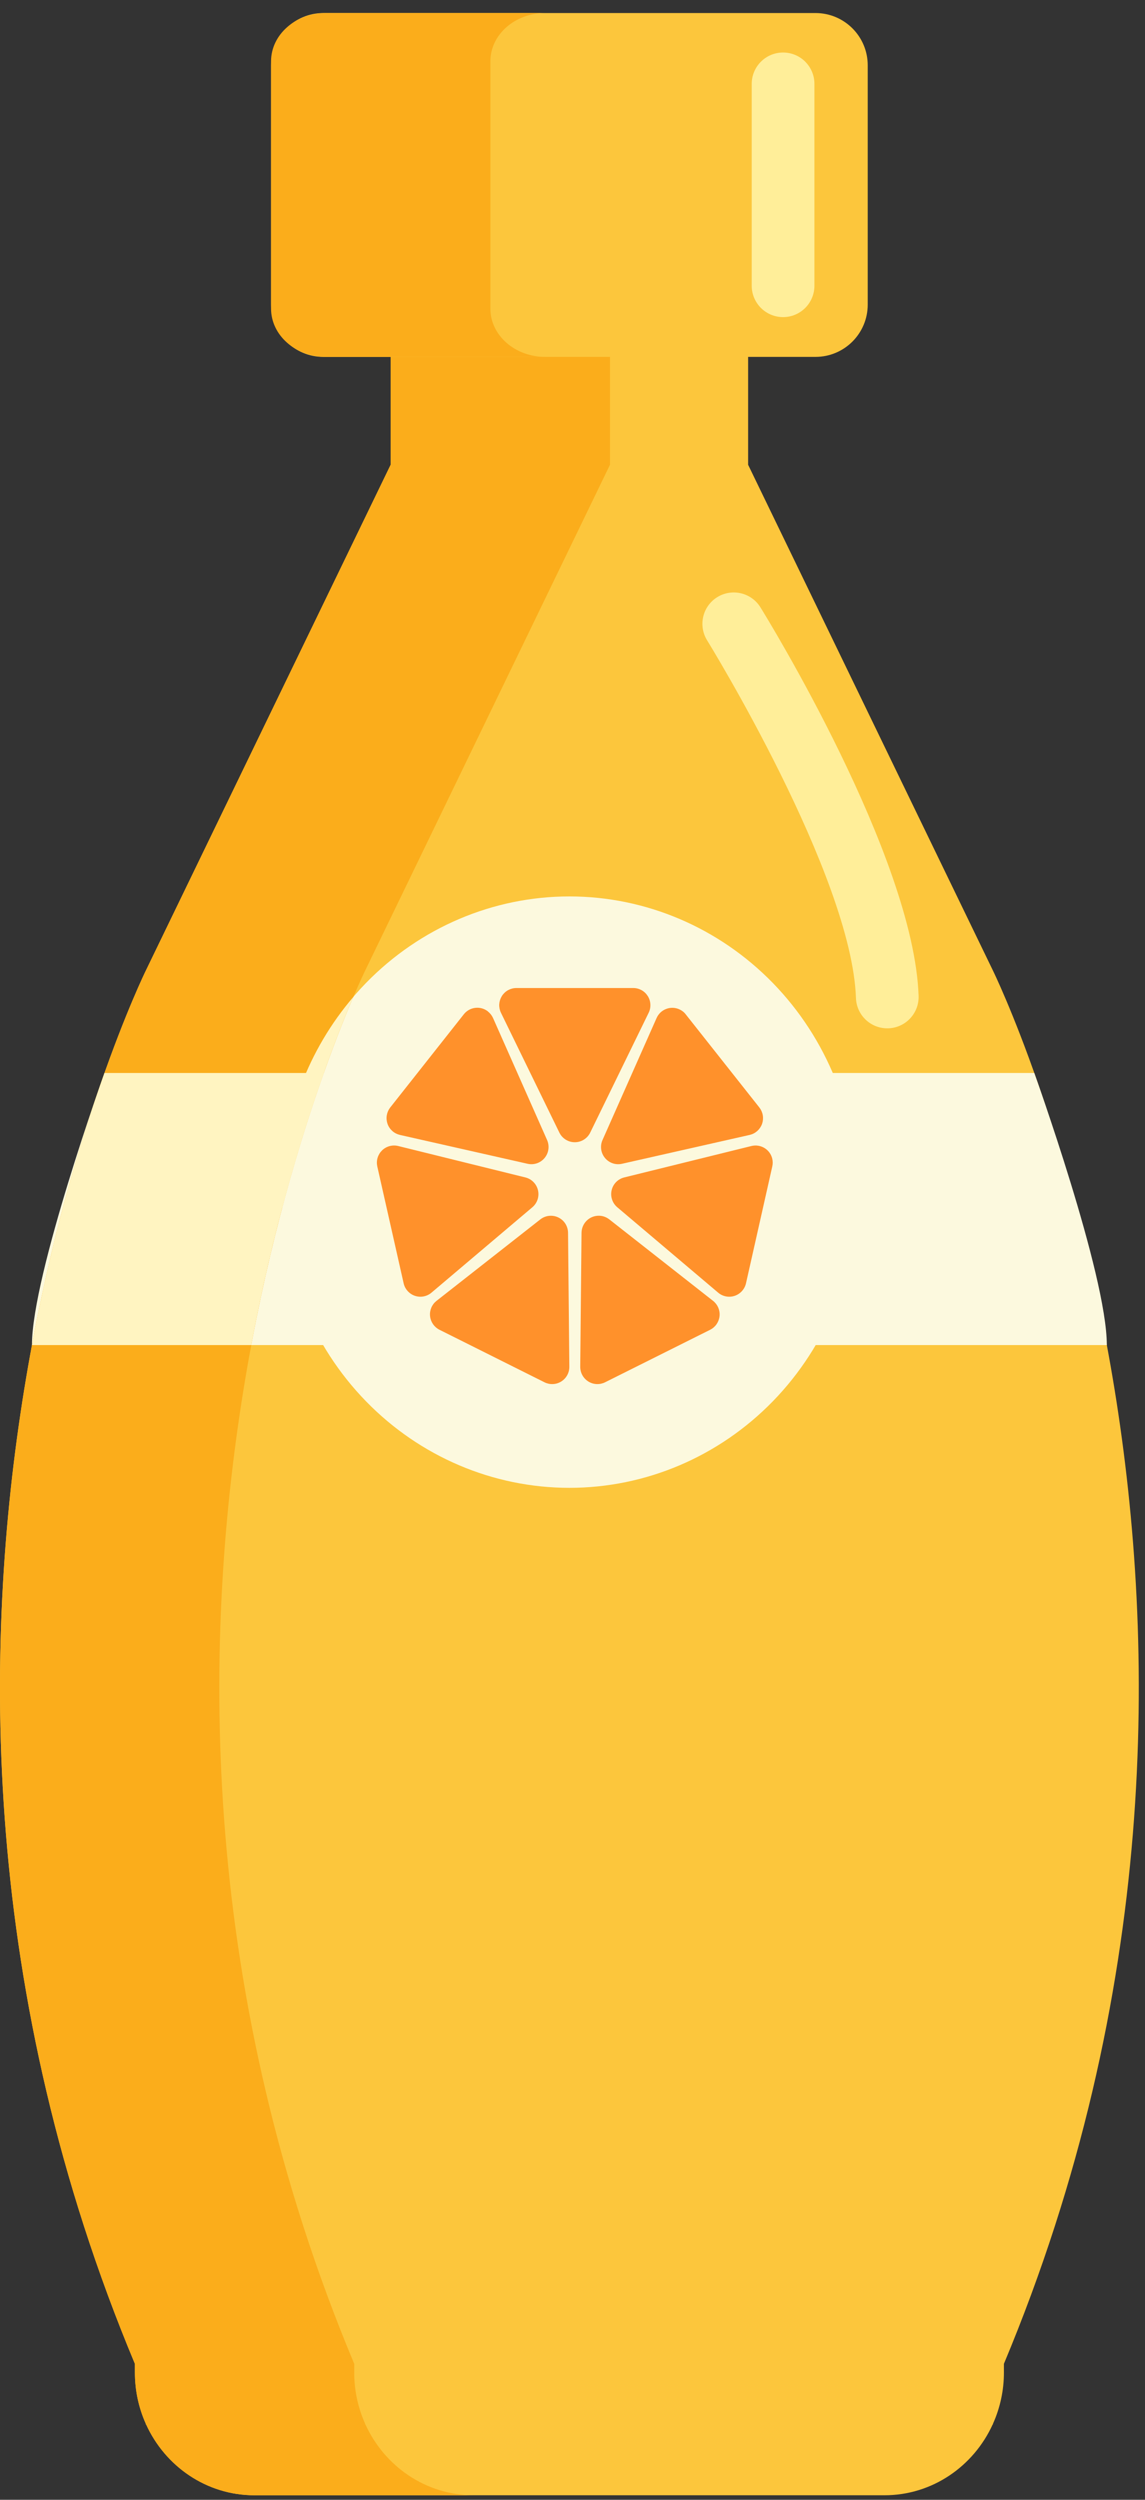 <svg width="55" height="120" viewBox="0 0 55 120" fill="none" xmlns="http://www.w3.org/2000/svg">
<rect x="0" y="0" width="55" height="120" fill="#333333" stroke="none"/>
<path d="M48.222 113.474C63.102 77.927 47.697 46.594 47.697 46.594L35.936 22.311V4.027H18.765V22.311L7.005 46.594C7.005 46.594 -8.4 77.927 6.48 113.474V113.888C6.48 114.768 6.668 115.602 7.005 116.351V116.381H7.018C7.933 118.39 9.917 119.783 12.22 119.783H42.483C44.785 119.783 46.769 118.39 47.684 116.381H47.697V116.351C48.045 115.577 48.224 114.737 48.223 113.888L48.222 113.474Z" fill="#FCC63C"/>
<path d="M13.529 57.227C13.529 60.992 14.986 64.603 17.578 67.265C20.17 69.927 23.686 71.422 27.352 71.422C31.018 71.422 34.533 69.927 37.126 67.265C39.718 64.603 41.174 60.992 41.174 57.227C41.174 53.462 39.718 49.852 37.126 47.19C34.533 44.528 31.018 43.032 27.352 43.032C23.686 43.032 20.17 44.528 17.578 47.19C14.986 49.852 13.529 53.462 13.529 57.227Z" fill="#FCF9DE"/>
<path d="M49.682 51.508H5.018C5.018 51.508 1.535 61.183 1.535 64.568H53.166C53.166 61.182 49.682 51.508 49.682 51.508Z" fill="#FCF9DE"/>
<path d="M17.553 116.381H17.54V116.351C17.193 115.576 17.014 114.737 17.015 113.888V113.474C2.135 77.927 17.54 46.593 17.54 46.593L29.3 22.311V4.027H18.765V22.311L7.005 46.594C7.005 46.594 -8.4 77.927 6.48 113.474V113.888C6.48 114.768 6.668 115.602 7.005 116.351V116.381H7.018C7.933 118.39 9.917 119.783 12.22 119.783H22.755C20.453 119.782 18.468 118.39 17.553 116.381Z" fill="#FBAD1B"/>
<path d="M5.019 51.508C3.913 54.618 2.559 59.086 1.535 64.568H12.07C13.094 59.086 14.448 54.618 15.554 51.508H5.019Z" fill="#FFF4C1"/>
<path d="M13.529 57.228C13.529 57.489 13.537 57.749 13.551 58.007C14.842 53.139 16.221 49.615 16.972 47.858C14.831 50.359 13.529 53.636 13.529 57.228Z" fill="#FFF4C1"/>
<path d="M39.172 17.132H15.529C14.143 17.132 13.02 16.009 13.02 14.623V3.135C13.02 1.749 14.143 0.626 15.529 0.626H39.172C40.558 0.626 41.681 1.749 41.681 3.135V14.623C41.681 16.009 40.558 17.132 39.172 17.132Z" fill="#FCC63C"/>
<path d="M23.555 14.813V2.945C23.555 1.664 24.734 0.626 26.188 0.626H15.653C14.199 0.626 13.02 1.664 13.02 2.945V14.813C13.02 16.094 14.199 17.132 15.653 17.132H26.188C24.734 17.132 23.555 16.094 23.555 14.813Z" fill="#FBAD1B"/>
<path d="M37.615 15.223C37.216 15.223 36.833 15.064 36.55 14.782C36.268 14.499 36.109 14.116 36.109 13.717V4.026C36.109 3.627 36.268 3.244 36.55 2.962C36.833 2.679 37.216 2.521 37.615 2.521C38.014 2.521 38.398 2.679 38.68 2.962C38.962 3.244 39.121 3.627 39.121 4.026V13.717C39.121 14.116 38.962 14.499 38.68 14.781C38.398 15.064 38.014 15.223 37.615 15.223Z" fill="#FFEE99"/>
<path d="M42.62 49.364C42.229 49.364 41.854 49.212 41.574 48.941C41.293 48.67 41.129 48.3 41.116 47.91C40.912 42.01 34.036 30.851 33.966 30.739C33.756 30.4 33.689 29.991 33.78 29.602C33.871 29.213 34.113 28.876 34.453 28.666C34.792 28.456 35.201 28.389 35.59 28.48C35.979 28.571 36.316 28.813 36.526 29.152C36.827 29.638 43.894 41.114 44.125 47.806C44.132 48.004 44.1 48.201 44.031 48.386C43.961 48.572 43.856 48.741 43.721 48.886C43.586 49.031 43.424 49.147 43.244 49.229C43.064 49.311 42.87 49.357 42.672 49.364L42.62 49.364Z" fill="#FFEE99"/>
<path d="M28.768 58.36C28.95 58.36 29.126 58.425 29.27 58.537L34.251 62.446C34.361 62.532 34.447 62.644 34.502 62.772C34.556 62.9 34.578 63.039 34.564 63.178C34.55 63.316 34.501 63.449 34.422 63.564C34.344 63.679 34.237 63.772 34.113 63.834L29.066 66.355C28.94 66.418 28.799 66.448 28.658 66.441C28.517 66.435 28.38 66.392 28.26 66.317C28.14 66.242 28.041 66.137 27.973 66.013C27.905 65.889 27.871 65.749 27.872 65.608L27.934 59.175C27.937 58.956 28.027 58.748 28.183 58.595C28.339 58.442 28.549 58.358 28.768 58.36ZM27.112 58.678C27.223 58.821 27.284 58.997 27.286 59.178L27.348 65.608C27.349 65.749 27.315 65.889 27.247 66.013C27.179 66.137 27.08 66.242 26.96 66.317C26.84 66.392 26.703 66.435 26.562 66.441C26.421 66.448 26.28 66.418 26.154 66.355L21.11 63.834C20.985 63.772 20.879 63.679 20.8 63.565C20.721 63.45 20.672 63.317 20.658 63.179C20.643 63.04 20.665 62.9 20.719 62.772C20.773 62.644 20.859 62.532 20.969 62.446L25.953 58.537C26.038 58.47 26.136 58.42 26.24 58.391C26.345 58.362 26.454 58.354 26.562 58.367C26.669 58.38 26.773 58.414 26.868 58.468C26.962 58.521 27.045 58.592 27.112 58.678ZM37.094 55.616C37.124 55.741 37.125 55.871 37.096 55.997L35.834 61.604C35.803 61.742 35.736 61.87 35.641 61.975C35.546 62.081 35.425 62.16 35.291 62.205C35.156 62.25 35.013 62.26 34.873 62.233C34.734 62.206 34.604 62.144 34.496 62.052L29.653 57.955C29.536 57.857 29.449 57.729 29.401 57.584C29.352 57.439 29.345 57.284 29.38 57.136C29.414 56.987 29.489 56.851 29.596 56.742C29.704 56.634 29.839 56.557 29.987 56.521L36.095 55.013C36.537 54.905 36.985 55.173 37.094 55.616ZM19.128 55.013L25.233 56.521C25.382 56.557 25.517 56.633 25.624 56.742C25.732 56.85 25.807 56.986 25.842 57.135C25.877 57.283 25.87 57.439 25.822 57.583C25.774 57.728 25.687 57.857 25.57 57.955L20.727 62.052C20.619 62.144 20.489 62.206 20.349 62.233C20.21 62.26 20.066 62.25 19.932 62.205C19.797 62.16 19.677 62.081 19.582 61.975C19.486 61.87 19.42 61.742 19.389 61.604L18.124 55.997C18.093 55.859 18.097 55.716 18.137 55.581C18.177 55.446 18.251 55.323 18.352 55.224C18.452 55.126 18.576 55.055 18.712 55.018C18.848 54.981 18.991 54.979 19.128 55.013ZM32.628 48.45C32.75 48.504 32.859 48.586 32.94 48.694L36.475 53.163C36.561 53.273 36.618 53.402 36.641 53.54C36.664 53.677 36.652 53.819 36.606 53.95C36.559 54.082 36.48 54.199 36.376 54.292C36.272 54.385 36.146 54.45 36.01 54.481L29.878 55.866C29.729 55.9 29.573 55.892 29.428 55.842C29.283 55.792 29.155 55.703 29.058 55.585C28.961 55.467 28.898 55.324 28.878 55.172C28.857 55.02 28.879 54.865 28.942 54.725L31.54 48.868C31.628 48.669 31.793 48.512 31.997 48.434C32.201 48.355 32.428 48.361 32.628 48.45ZM23.439 48.559C23.545 48.64 23.629 48.749 23.683 48.868L26.279 54.725C26.341 54.865 26.363 55.02 26.342 55.172C26.322 55.324 26.259 55.467 26.162 55.585C26.065 55.703 25.937 55.792 25.792 55.842C25.647 55.892 25.491 55.9 25.342 55.866L19.212 54.481C19.076 54.45 18.95 54.386 18.846 54.293C18.741 54.2 18.662 54.083 18.615 53.951C18.569 53.819 18.556 53.678 18.579 53.54C18.602 53.403 18.659 53.273 18.745 53.163L22.28 48.689C22.416 48.517 22.614 48.406 22.831 48.381C23.049 48.355 23.267 48.417 23.439 48.553V48.559ZM30.416 47.429C30.556 47.428 30.694 47.464 30.816 47.531C30.939 47.599 31.042 47.697 31.116 47.816C31.191 47.934 31.234 48.07 31.241 48.21C31.249 48.35 31.221 48.49 31.159 48.616L28.352 54.367C28.285 54.506 28.179 54.624 28.048 54.706C27.917 54.788 27.765 54.832 27.61 54.832C27.455 54.832 27.303 54.788 27.172 54.706C27.041 54.624 26.935 54.506 26.868 54.367L24.063 48.616C24.002 48.49 23.974 48.351 23.981 48.211C23.989 48.071 24.032 47.936 24.106 47.817C24.18 47.698 24.283 47.6 24.405 47.532C24.527 47.465 24.665 47.429 24.805 47.429H30.416Z" fill="#FF912B"/>
</svg>
